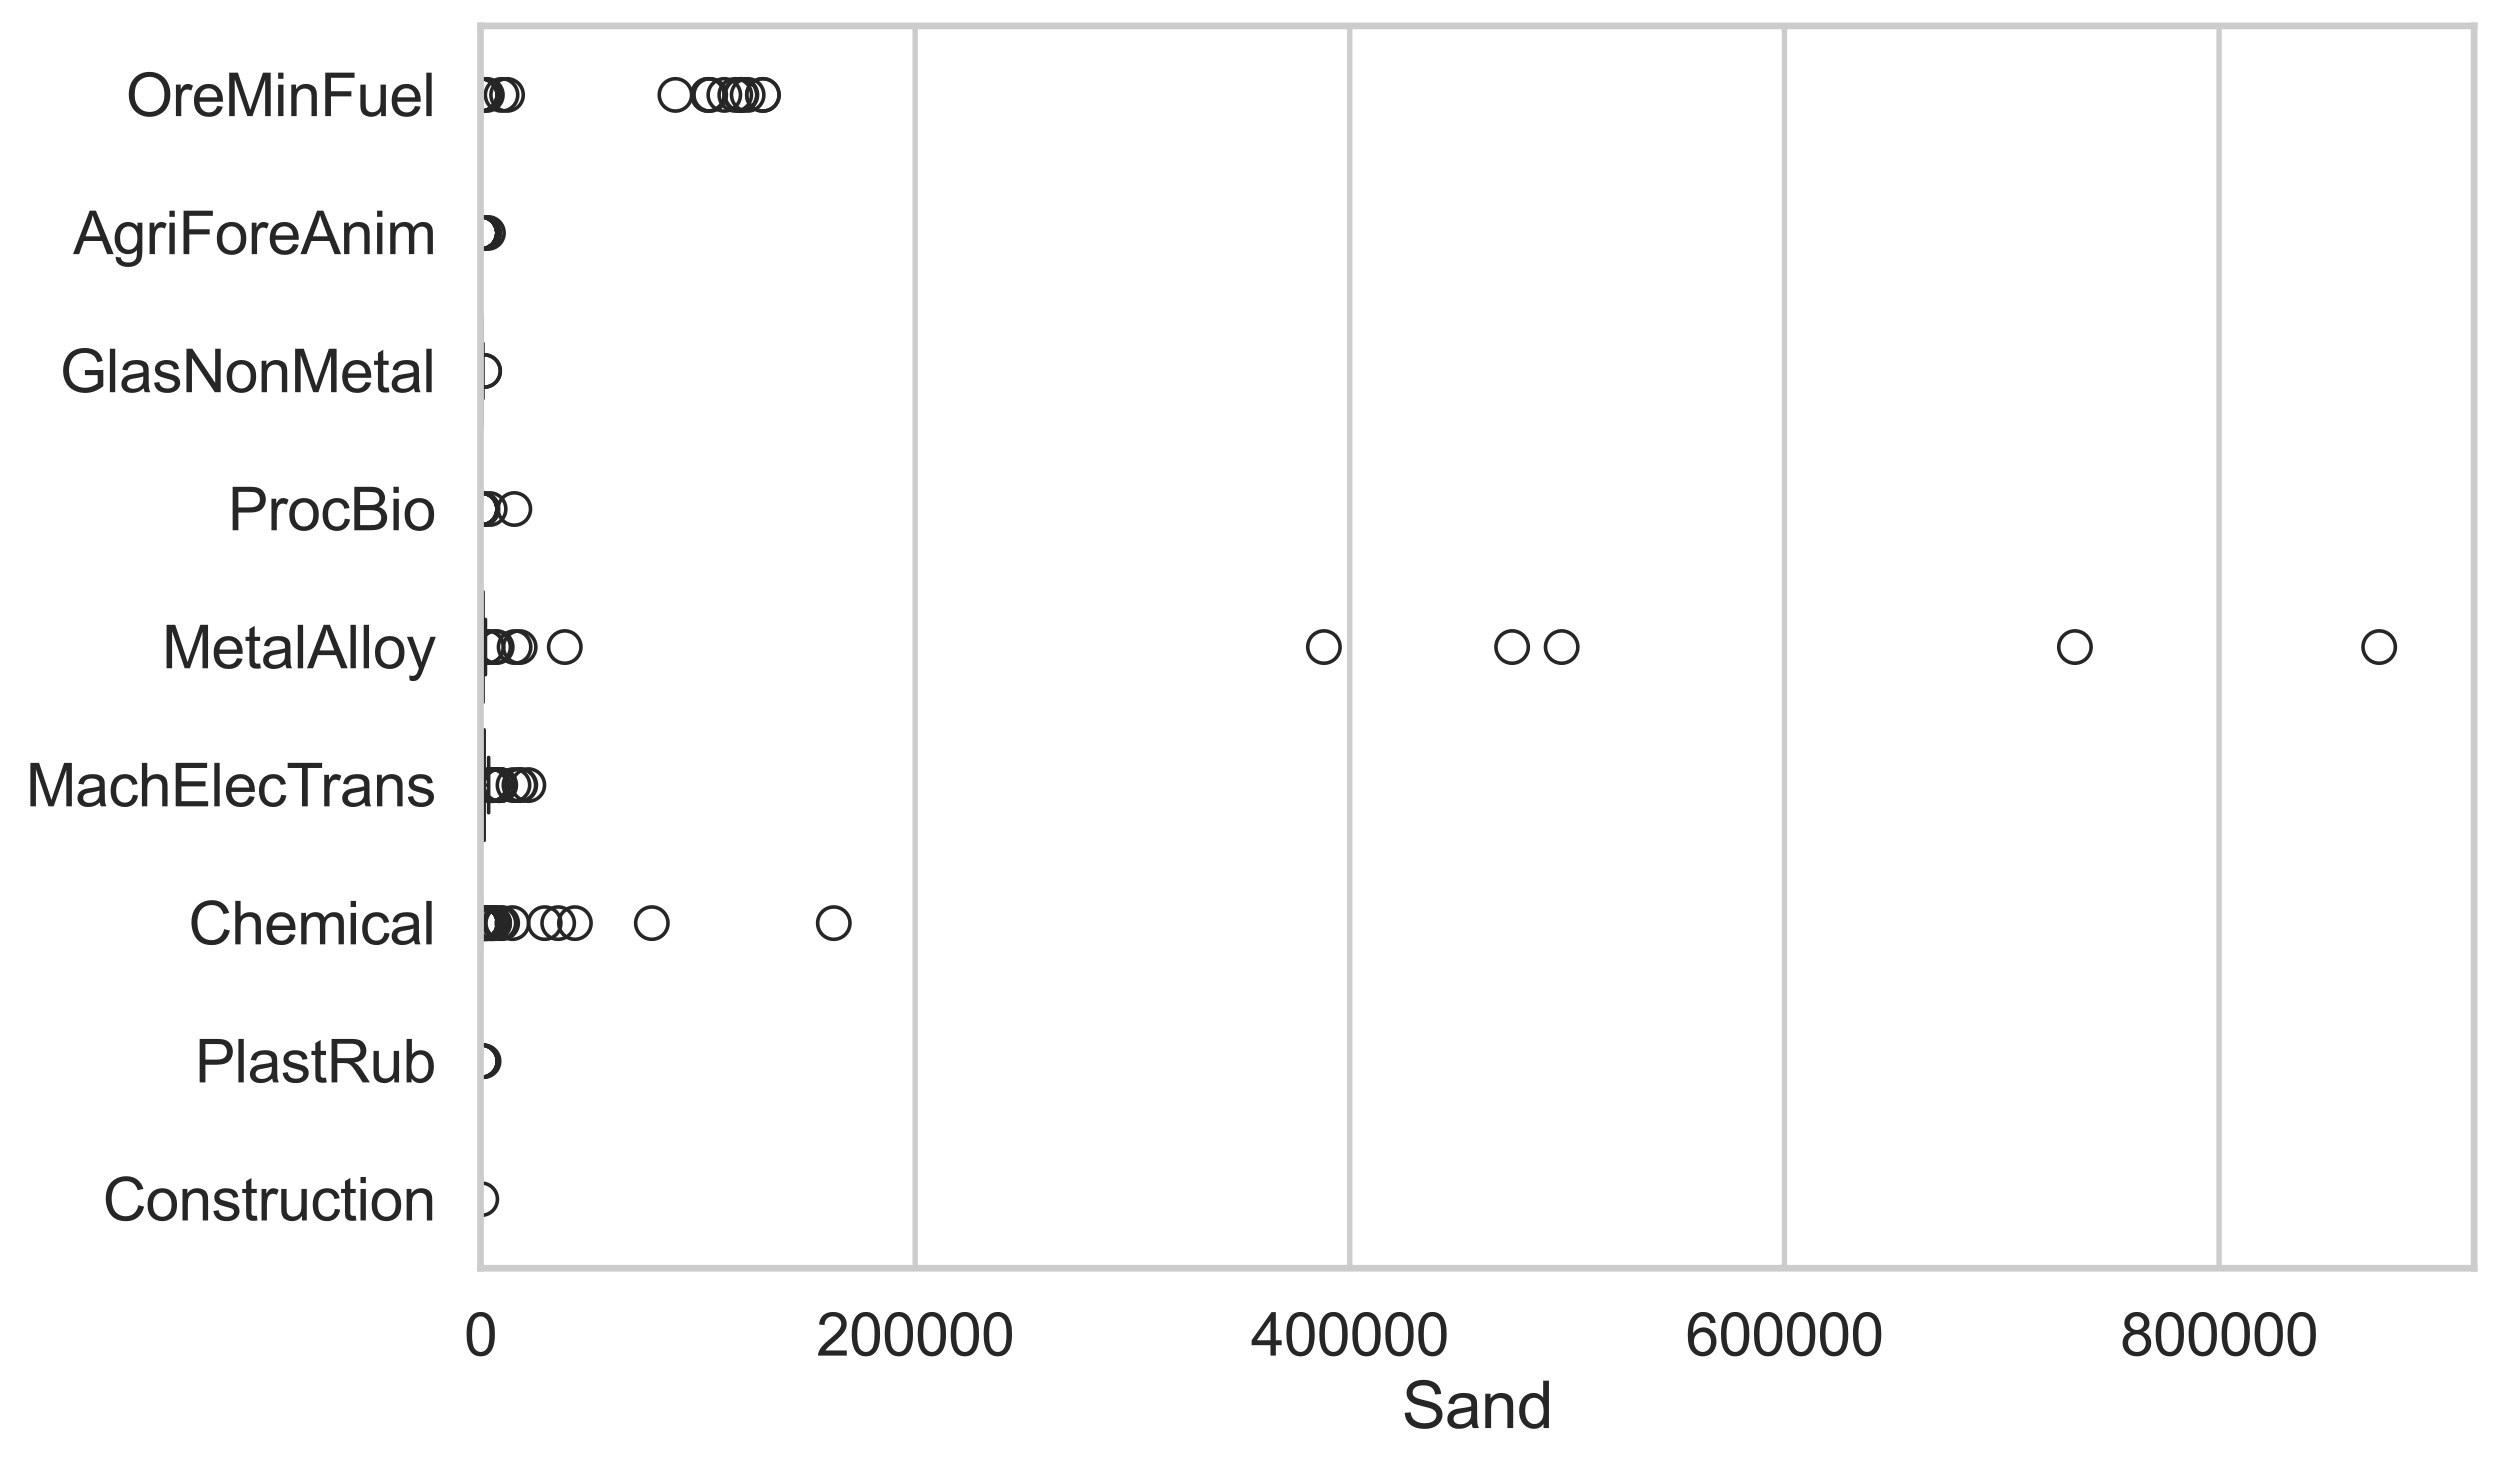 <?xml version="1.0" encoding="utf-8" standalone="no"?>
<!DOCTYPE svg PUBLIC "-//W3C//DTD SVG 1.1//EN"
  "http://www.w3.org/Graphics/SVG/1.1/DTD/svg11.dtd">
<svg xmlns:xlink="http://www.w3.org/1999/xlink" width="695.577pt" height="408.111pt" viewBox="0 0 695.577 408.111" xmlns="http://www.w3.org/2000/svg" version="1.1">
 <defs>
  <style type="text/css">*{stroke-linejoin: round; stroke-linecap: butt}</style>
 </defs>
 <g id="figure_1">
  <g id="patch_1">
   <path d="M 0 408.111 
L 695.577 408.111 
L 695.577 0 
L 0 0 
z
" style="fill: #ffffff"/>
  </g>
  <g id="axes_1">
   <g id="patch_2">
    <path d="M 133.697 352.86 
L 688.377 352.86 
L 688.377 7.2 
L 133.697 7.2 
z
" style="fill: #ffffff"/>
   </g>
   <g id="matplotlib.axis_1">
    <g id="xtick_1">
     <g id="line2d_1">
      <path d="M 133.697 352.86 
L 133.697 7.2 
" clip-path="url(#p3f56de1a72)" style="fill: none; stroke: #cccccc; stroke-width: 1.5; stroke-linecap: round"/>
     </g>
     <g id="text_1">
      <!-- 0 -->
      <g style="fill: #262626" transform="translate(129.109 377.17) scale(0.165 -0.165)">
       <defs>
        <path id="ArialMT-30" d="M 266 2259 
Q 266 3072 433 3567 
Q 600 4063 929 4331 
Q 1259 4600 1759 4600 
Q 2128 4600 2406 4451 
Q 2684 4303 2865 4023 
Q 3047 3744 3150 3342 
Q 3253 2941 3253 2259 
Q 3253 1453 3087 958 
Q 2922 463 2592 192 
Q 2263 -78 1759 -78 
Q 1097 -78 719 397 
Q 266 969 266 2259 
z
M 844 2259 
Q 844 1131 1108 757 
Q 1372 384 1759 384 
Q 2147 384 2411 759 
Q 2675 1134 2675 2259 
Q 2675 3391 2411 3762 
Q 2147 4134 1753 4134 
Q 1366 4134 1134 3806 
Q 844 3388 844 2259 
z
" transform="scale(0.016)"/>
       </defs>
       <use xlink:href="#ArialMT-30"/>
      </g>
     </g>
    </g>
    <g id="xtick_2">
     <g id="line2d_2">
      <path d="M 254.625 352.86 
L 254.625 7.2 
" clip-path="url(#p3f56de1a72)" style="fill: none; stroke: #cccccc; stroke-width: 1.5; stroke-linecap: round"/>
     </g>
     <g id="text_2">
      <!-- 200000 -->
      <g style="fill: #262626" transform="translate(227.099 377.17) scale(0.165 -0.165)">
       <defs>
        <path id="ArialMT-32" d="M 3222 541 
L 3222 0 
L 194 0 
Q 188 203 259 391 
Q 375 700 629 1000 
Q 884 1300 1366 1694 
Q 2113 2306 2375 2664 
Q 2638 3022 2638 3341 
Q 2638 3675 2398 3904 
Q 2159 4134 1775 4134 
Q 1369 4134 1125 3890 
Q 881 3647 878 3216 
L 300 3275 
Q 359 3922 746 4261 
Q 1134 4600 1788 4600 
Q 2447 4600 2831 4234 
Q 3216 3869 3216 3328 
Q 3216 3053 3103 2787 
Q 2991 2522 2730 2228 
Q 2469 1934 1863 1422 
Q 1356 997 1212 845 
Q 1069 694 975 541 
L 3222 541 
z
" transform="scale(0.016)"/>
       </defs>
       <use xlink:href="#ArialMT-32"/>
       <use xlink:href="#ArialMT-30" transform="translate(55.615 0)"/>
       <use xlink:href="#ArialMT-30" transform="translate(111.23 0)"/>
       <use xlink:href="#ArialMT-30" transform="translate(166.846 0)"/>
       <use xlink:href="#ArialMT-30" transform="translate(222.461 0)"/>
       <use xlink:href="#ArialMT-30" transform="translate(278.076 0)"/>
      </g>
     </g>
    </g>
    <g id="xtick_3">
     <g id="line2d_3">
      <path d="M 375.554 352.86 
L 375.554 7.2 
" clip-path="url(#p3f56de1a72)" style="fill: none; stroke: #cccccc; stroke-width: 1.5; stroke-linecap: round"/>
     </g>
     <g id="text_3">
      <!-- 400000 -->
      <g style="fill: #262626" transform="translate(348.027 377.17) scale(0.165 -0.165)">
       <defs>
        <path id="ArialMT-34" d="M 2069 0 
L 2069 1097 
L 81 1097 
L 81 1613 
L 2172 4581 
L 2631 4581 
L 2631 1613 
L 3250 1613 
L 3250 1097 
L 2631 1097 
L 2631 0 
L 2069 0 
z
M 2069 1613 
L 2069 3678 
L 634 1613 
L 2069 1613 
z
" transform="scale(0.016)"/>
       </defs>
       <use xlink:href="#ArialMT-34"/>
       <use xlink:href="#ArialMT-30" transform="translate(55.615 0)"/>
       <use xlink:href="#ArialMT-30" transform="translate(111.23 0)"/>
       <use xlink:href="#ArialMT-30" transform="translate(166.846 0)"/>
       <use xlink:href="#ArialMT-30" transform="translate(222.461 0)"/>
       <use xlink:href="#ArialMT-30" transform="translate(278.076 0)"/>
      </g>
     </g>
    </g>
    <g id="xtick_4">
     <g id="line2d_4">
      <path d="M 496.483 352.86 
L 496.483 7.2 
" clip-path="url(#p3f56de1a72)" style="fill: none; stroke: #cccccc; stroke-width: 1.5; stroke-linecap: round"/>
     </g>
     <g id="text_4">
      <!-- 600000 -->
      <g style="fill: #262626" transform="translate(468.956 377.17) scale(0.165 -0.165)">
       <defs>
        <path id="ArialMT-36" d="M 3184 3459 
L 2625 3416 
Q 2550 3747 2413 3897 
Q 2184 4138 1850 4138 
Q 1581 4138 1378 3988 
Q 1113 3794 959 3422 
Q 806 3050 800 2363 
Q 1003 2672 1297 2822 
Q 1591 2972 1913 2972 
Q 2475 2972 2870 2558 
Q 3266 2144 3266 1488 
Q 3266 1056 3080 686 
Q 2894 316 2569 119 
Q 2244 -78 1831 -78 
Q 1128 -78 684 439 
Q 241 956 241 2144 
Q 241 3472 731 4075 
Q 1159 4600 1884 4600 
Q 2425 4600 2770 4297 
Q 3116 3994 3184 3459 
z
M 888 1484 
Q 888 1194 1011 928 
Q 1134 663 1356 523 
Q 1578 384 1822 384 
Q 2178 384 2434 671 
Q 2691 959 2691 1453 
Q 2691 1928 2437 2201 
Q 2184 2475 1800 2475 
Q 1419 2475 1153 2201 
Q 888 1928 888 1484 
z
" transform="scale(0.016)"/>
       </defs>
       <use xlink:href="#ArialMT-36"/>
       <use xlink:href="#ArialMT-30" transform="translate(55.615 0)"/>
       <use xlink:href="#ArialMT-30" transform="translate(111.23 0)"/>
       <use xlink:href="#ArialMT-30" transform="translate(166.846 0)"/>
       <use xlink:href="#ArialMT-30" transform="translate(222.461 0)"/>
       <use xlink:href="#ArialMT-30" transform="translate(278.076 0)"/>
      </g>
     </g>
    </g>
    <g id="xtick_5">
     <g id="line2d_5">
      <path d="M 617.411 352.86 
L 617.411 7.2 
" clip-path="url(#p3f56de1a72)" style="fill: none; stroke: #cccccc; stroke-width: 1.5; stroke-linecap: round"/>
     </g>
     <g id="text_5">
      <!-- 800000 -->
      <g style="fill: #262626" transform="translate(589.884 377.17) scale(0.165 -0.165)">
       <defs>
        <path id="ArialMT-38" d="M 1131 2484 
Q 781 2613 612 2850 
Q 444 3088 444 3419 
Q 444 3919 803 4259 
Q 1163 4600 1759 4600 
Q 2359 4600 2725 4251 
Q 3091 3903 3091 3403 
Q 3091 3084 2923 2848 
Q 2756 2613 2416 2484 
Q 2838 2347 3058 2040 
Q 3278 1734 3278 1309 
Q 3278 722 2862 322 
Q 2447 -78 1769 -78 
Q 1091 -78 675 323 
Q 259 725 259 1325 
Q 259 1772 486 2073 
Q 713 2375 1131 2484 
z
M 1019 3438 
Q 1019 3113 1228 2906 
Q 1438 2700 1772 2700 
Q 2097 2700 2305 2904 
Q 2513 3109 2513 3406 
Q 2513 3716 2298 3927 
Q 2084 4138 1766 4138 
Q 1444 4138 1231 3931 
Q 1019 3725 1019 3438 
z
M 838 1322 
Q 838 1081 952 856 
Q 1066 631 1291 507 
Q 1516 384 1775 384 
Q 2178 384 2440 643 
Q 2703 903 2703 1303 
Q 2703 1709 2433 1975 
Q 2163 2241 1756 2241 
Q 1359 2241 1098 1978 
Q 838 1716 838 1322 
z
" transform="scale(0.016)"/>
       </defs>
       <use xlink:href="#ArialMT-38"/>
       <use xlink:href="#ArialMT-30" transform="translate(55.615 0)"/>
       <use xlink:href="#ArialMT-30" transform="translate(111.23 0)"/>
       <use xlink:href="#ArialMT-30" transform="translate(166.846 0)"/>
       <use xlink:href="#ArialMT-30" transform="translate(222.461 0)"/>
       <use xlink:href="#ArialMT-30" transform="translate(278.076 0)"/>
      </g>
     </g>
    </g>
    <g id="text_6">
     <!-- Sand -->
     <g style="fill: #262626" transform="translate(390.019 397.334) scale(0.18 -0.18)">
      <defs>
       <path id="ArialMT-53" d="M 288 1472 
L 859 1522 
Q 900 1178 1048 958 
Q 1197 738 1509 602 
Q 1822 466 2213 466 
Q 2559 466 2825 569 
Q 3091 672 3220 851 
Q 3350 1031 3350 1244 
Q 3350 1459 3225 1620 
Q 3100 1781 2813 1891 
Q 2628 1963 1997 2114 
Q 1366 2266 1113 2400 
Q 784 2572 623 2826 
Q 463 3081 463 3397 
Q 463 3744 659 4045 
Q 856 4347 1234 4503 
Q 1613 4659 2075 4659 
Q 2584 4659 2973 4495 
Q 3363 4331 3572 4012 
Q 3781 3694 3797 3291 
L 3216 3247 
Q 3169 3681 2898 3903 
Q 2628 4125 2100 4125 
Q 1550 4125 1298 3923 
Q 1047 3722 1047 3438 
Q 1047 3191 1225 3031 
Q 1400 2872 2139 2705 
Q 2878 2538 3153 2413 
Q 3553 2228 3743 1945 
Q 3934 1663 3934 1294 
Q 3934 928 3725 604 
Q 3516 281 3123 101 
Q 2731 -78 2241 -78 
Q 1619 -78 1198 103 
Q 778 284 539 648 
Q 300 1013 288 1472 
z
" transform="scale(0.016)"/>
       <path id="ArialMT-61" d="M 2588 409 
Q 2275 144 1986 34 
Q 1697 -75 1366 -75 
Q 819 -75 525 192 
Q 231 459 231 875 
Q 231 1119 342 1320 
Q 453 1522 633 1644 
Q 813 1766 1038 1828 
Q 1203 1872 1538 1913 
Q 2219 1994 2541 2106 
Q 2544 2222 2544 2253 
Q 2544 2597 2384 2738 
Q 2169 2928 1744 2928 
Q 1347 2928 1158 2789 
Q 969 2650 878 2297 
L 328 2372 
Q 403 2725 575 2942 
Q 747 3159 1072 3276 
Q 1397 3394 1825 3394 
Q 2250 3394 2515 3294 
Q 2781 3194 2906 3042 
Q 3031 2891 3081 2659 
Q 3109 2516 3109 2141 
L 3109 1391 
Q 3109 606 3145 398 
Q 3181 191 3288 0 
L 2700 0 
Q 2613 175 2588 409 
z
M 2541 1666 
Q 2234 1541 1622 1453 
Q 1275 1403 1131 1340 
Q 988 1278 909 1158 
Q 831 1038 831 891 
Q 831 666 1001 516 
Q 1172 366 1500 366 
Q 1825 366 2078 508 
Q 2331 650 2450 897 
Q 2541 1088 2541 1459 
L 2541 1666 
z
" transform="scale(0.016)"/>
       <path id="ArialMT-6e" d="M 422 0 
L 422 3319 
L 928 3319 
L 928 2847 
Q 1294 3394 1984 3394 
Q 2284 3394 2536 3286 
Q 2788 3178 2913 3003 
Q 3038 2828 3088 2588 
Q 3119 2431 3119 2041 
L 3119 0 
L 2556 0 
L 2556 2019 
Q 2556 2363 2490 2533 
Q 2425 2703 2258 2804 
Q 2091 2906 1866 2906 
Q 1506 2906 1245 2678 
Q 984 2450 984 1813 
L 984 0 
L 422 0 
z
" transform="scale(0.016)"/>
       <path id="ArialMT-64" d="M 2575 0 
L 2575 419 
Q 2259 -75 1647 -75 
Q 1250 -75 917 144 
Q 584 363 401 755 
Q 219 1147 219 1656 
Q 219 2153 384 2558 
Q 550 2963 881 3178 
Q 1213 3394 1622 3394 
Q 1922 3394 2156 3267 
Q 2391 3141 2538 2938 
L 2538 4581 
L 3097 4581 
L 3097 0 
L 2575 0 
z
M 797 1656 
Q 797 1019 1065 703 
Q 1334 388 1700 388 
Q 2069 388 2326 689 
Q 2584 991 2584 1609 
Q 2584 2291 2321 2609 
Q 2059 2928 1675 2928 
Q 1300 2928 1048 2622 
Q 797 2316 797 1656 
z
" transform="scale(0.016)"/>
      </defs>
      <use xlink:href="#ArialMT-53"/>
      <use xlink:href="#ArialMT-61" transform="translate(66.699 0)"/>
      <use xlink:href="#ArialMT-6e" transform="translate(122.314 0)"/>
      <use xlink:href="#ArialMT-64" transform="translate(177.93 0)"/>
     </g>
    </g>
   </g>
   <g id="matplotlib.axis_2">
    <g id="ytick_1">
     <g id="text_7">
      <!-- OreMinFuel -->
      <g style="fill: #262626" transform="translate(35.013 32.309) scale(0.165 -0.165)">
       <defs>
        <path id="ArialMT-4f" d="M 309 2231 
Q 309 3372 921 4017 
Q 1534 4663 2503 4663 
Q 3138 4663 3647 4359 
Q 4156 4056 4423 3514 
Q 4691 2972 4691 2284 
Q 4691 1588 4409 1038 
Q 4128 488 3612 205 
Q 3097 -78 2500 -78 
Q 1853 -78 1343 234 
Q 834 547 571 1087 
Q 309 1628 309 2231 
z
M 934 2222 
Q 934 1394 1379 917 
Q 1825 441 2497 441 
Q 3181 441 3623 922 
Q 4066 1403 4066 2288 
Q 4066 2847 3877 3264 
Q 3688 3681 3323 3911 
Q 2959 4141 2506 4141 
Q 1863 4141 1398 3698 
Q 934 3256 934 2222 
z
" transform="scale(0.016)"/>
        <path id="ArialMT-72" d="M 416 0 
L 416 3319 
L 922 3319 
L 922 2816 
Q 1116 3169 1280 3281 
Q 1444 3394 1641 3394 
Q 1925 3394 2219 3213 
L 2025 2691 
Q 1819 2813 1613 2813 
Q 1428 2813 1281 2702 
Q 1134 2591 1072 2394 
Q 978 2094 978 1738 
L 978 0 
L 416 0 
z
" transform="scale(0.016)"/>
        <path id="ArialMT-65" d="M 2694 1069 
L 3275 997 
Q 3138 488 2766 206 
Q 2394 -75 1816 -75 
Q 1088 -75 661 373 
Q 234 822 234 1631 
Q 234 2469 665 2931 
Q 1097 3394 1784 3394 
Q 2450 3394 2872 2941 
Q 3294 2488 3294 1666 
Q 3294 1616 3291 1516 
L 816 1516 
Q 847 969 1125 678 
Q 1403 388 1819 388 
Q 2128 388 2347 550 
Q 2566 713 2694 1069 
z
M 847 1978 
L 2700 1978 
Q 2663 2397 2488 2606 
Q 2219 2931 1791 2931 
Q 1403 2931 1139 2672 
Q 875 2413 847 1978 
z
" transform="scale(0.016)"/>
        <path id="ArialMT-4d" d="M 475 0 
L 475 4581 
L 1388 4581 
L 2472 1338 
Q 2622 884 2691 659 
Q 2769 909 2934 1394 
L 4031 4581 
L 4847 4581 
L 4847 0 
L 4263 0 
L 4263 3834 
L 2931 0 
L 2384 0 
L 1059 3900 
L 1059 0 
L 475 0 
z
" transform="scale(0.016)"/>
        <path id="ArialMT-69" d="M 425 3934 
L 425 4581 
L 988 4581 
L 988 3934 
L 425 3934 
z
M 425 0 
L 425 3319 
L 988 3319 
L 988 0 
L 425 0 
z
" transform="scale(0.016)"/>
        <path id="ArialMT-46" d="M 525 0 
L 525 4581 
L 3616 4581 
L 3616 4041 
L 1131 4041 
L 1131 2622 
L 3281 2622 
L 3281 2081 
L 1131 2081 
L 1131 0 
L 525 0 
z
" transform="scale(0.016)"/>
        <path id="ArialMT-75" d="M 2597 0 
L 2597 488 
Q 2209 -75 1544 -75 
Q 1250 -75 995 37 
Q 741 150 617 320 
Q 494 491 444 738 
Q 409 903 409 1263 
L 409 3319 
L 972 3319 
L 972 1478 
Q 972 1038 1006 884 
Q 1059 663 1231 536 
Q 1403 409 1656 409 
Q 1909 409 2131 539 
Q 2353 669 2445 892 
Q 2538 1116 2538 1541 
L 2538 3319 
L 3100 3319 
L 3100 0 
L 2597 0 
z
" transform="scale(0.016)"/>
        <path id="ArialMT-6c" d="M 409 0 
L 409 4581 
L 972 4581 
L 972 0 
L 409 0 
z
" transform="scale(0.016)"/>
       </defs>
       <use xlink:href="#ArialMT-4f"/>
       <use xlink:href="#ArialMT-72" transform="translate(77.783 0)"/>
       <use xlink:href="#ArialMT-65" transform="translate(111.084 0)"/>
       <use xlink:href="#ArialMT-4d" transform="translate(166.699 0)"/>
       <use xlink:href="#ArialMT-69" transform="translate(250 0)"/>
       <use xlink:href="#ArialMT-6e" transform="translate(272.217 0)"/>
       <use xlink:href="#ArialMT-46" transform="translate(327.832 0)"/>
       <use xlink:href="#ArialMT-75" transform="translate(388.916 0)"/>
       <use xlink:href="#ArialMT-65" transform="translate(444.531 0)"/>
       <use xlink:href="#ArialMT-6c" transform="translate(500.146 0)"/>
      </g>
     </g>
    </g>
    <g id="ytick_2">
     <g id="text_8">
      <!-- AgriForeAnim -->
      <g style="fill: #262626" transform="translate(20.341 70.715) scale(0.165 -0.165)">
       <defs>
        <path id="ArialMT-41" d="M -9 0 
L 1750 4581 
L 2403 4581 
L 4278 0 
L 3588 0 
L 3053 1388 
L 1138 1388 
L 634 0 
L -9 0 
z
M 1313 1881 
L 2866 1881 
L 2388 3150 
Q 2169 3728 2063 4100 
Q 1975 3659 1816 3225 
L 1313 1881 
z
" transform="scale(0.016)"/>
        <path id="ArialMT-67" d="M 319 -275 
L 866 -356 
Q 900 -609 1056 -725 
Q 1266 -881 1628 -881 
Q 2019 -881 2231 -725 
Q 2444 -569 2519 -288 
Q 2563 -116 2559 434 
Q 2191 0 1641 0 
Q 956 0 581 494 
Q 206 988 206 1678 
Q 206 2153 378 2554 
Q 550 2956 876 3175 
Q 1203 3394 1644 3394 
Q 2231 3394 2613 2919 
L 2613 3319 
L 3131 3319 
L 3131 450 
Q 3131 -325 2973 -648 
Q 2816 -972 2473 -1159 
Q 2131 -1347 1631 -1347 
Q 1038 -1347 672 -1080 
Q 306 -813 319 -275 
z
M 784 1719 
Q 784 1066 1043 766 
Q 1303 466 1694 466 
Q 2081 466 2343 764 
Q 2606 1063 2606 1700 
Q 2606 2309 2336 2618 
Q 2066 2928 1684 2928 
Q 1309 2928 1046 2623 
Q 784 2319 784 1719 
z
" transform="scale(0.016)"/>
        <path id="ArialMT-6f" d="M 213 1659 
Q 213 2581 725 3025 
Q 1153 3394 1769 3394 
Q 2453 3394 2887 2945 
Q 3322 2497 3322 1706 
Q 3322 1066 3130 698 
Q 2938 331 2570 128 
Q 2203 -75 1769 -75 
Q 1072 -75 642 372 
Q 213 819 213 1659 
z
M 791 1659 
Q 791 1022 1069 705 
Q 1347 388 1769 388 
Q 2188 388 2466 706 
Q 2744 1025 2744 1678 
Q 2744 2294 2464 2611 
Q 2184 2928 1769 2928 
Q 1347 2928 1069 2612 
Q 791 2297 791 1659 
z
" transform="scale(0.016)"/>
        <path id="ArialMT-6d" d="M 422 0 
L 422 3319 
L 925 3319 
L 925 2853 
Q 1081 3097 1340 3245 
Q 1600 3394 1931 3394 
Q 2300 3394 2536 3241 
Q 2772 3088 2869 2813 
Q 3263 3394 3894 3394 
Q 4388 3394 4653 3120 
Q 4919 2847 4919 2278 
L 4919 0 
L 4359 0 
L 4359 2091 
Q 4359 2428 4304 2576 
Q 4250 2725 4106 2815 
Q 3963 2906 3769 2906 
Q 3419 2906 3187 2673 
Q 2956 2441 2956 1928 
L 2956 0 
L 2394 0 
L 2394 2156 
Q 2394 2531 2256 2718 
Q 2119 2906 1806 2906 
Q 1569 2906 1367 2781 
Q 1166 2656 1075 2415 
Q 984 2175 984 1722 
L 984 0 
L 422 0 
z
" transform="scale(0.016)"/>
       </defs>
       <use xlink:href="#ArialMT-41"/>
       <use xlink:href="#ArialMT-67" transform="translate(66.699 0)"/>
       <use xlink:href="#ArialMT-72" transform="translate(122.314 0)"/>
       <use xlink:href="#ArialMT-69" transform="translate(155.615 0)"/>
       <use xlink:href="#ArialMT-46" transform="translate(177.832 0)"/>
       <use xlink:href="#ArialMT-6f" transform="translate(238.916 0)"/>
       <use xlink:href="#ArialMT-72" transform="translate(294.531 0)"/>
       <use xlink:href="#ArialMT-65" transform="translate(327.832 0)"/>
       <use xlink:href="#ArialMT-41" transform="translate(383.447 0)"/>
       <use xlink:href="#ArialMT-6e" transform="translate(450.146 0)"/>
       <use xlink:href="#ArialMT-69" transform="translate(505.762 0)"/>
       <use xlink:href="#ArialMT-6d" transform="translate(527.979 0)"/>
      </g>
     </g>
    </g>
    <g id="ytick_3">
     <g id="text_9">
      <!-- GlasNonMetal -->
      <g style="fill: #262626" transform="translate(16.659 109.122) scale(0.165 -0.165)">
       <defs>
        <path id="ArialMT-47" d="M 2638 1797 
L 2638 2334 
L 4578 2338 
L 4578 638 
Q 4131 281 3656 101 
Q 3181 -78 2681 -78 
Q 2006 -78 1454 211 
Q 903 500 622 1047 
Q 341 1594 341 2269 
Q 341 2938 620 3517 
Q 900 4097 1425 4378 
Q 1950 4659 2634 4659 
Q 3131 4659 3532 4498 
Q 3934 4338 4162 4050 
Q 4391 3763 4509 3300 
L 3963 3150 
Q 3859 3500 3706 3700 
Q 3553 3900 3268 4020 
Q 2984 4141 2638 4141 
Q 2222 4141 1919 4014 
Q 1616 3888 1430 3681 
Q 1244 3475 1141 3228 
Q 966 2803 966 2306 
Q 966 1694 1177 1281 
Q 1388 869 1791 669 
Q 2194 469 2647 469 
Q 3041 469 3416 620 
Q 3791 772 3984 944 
L 3984 1797 
L 2638 1797 
z
" transform="scale(0.016)"/>
        <path id="ArialMT-73" d="M 197 991 
L 753 1078 
Q 800 744 1014 566 
Q 1228 388 1613 388 
Q 2000 388 2187 545 
Q 2375 703 2375 916 
Q 2375 1106 2209 1216 
Q 2094 1291 1634 1406 
Q 1016 1563 777 1677 
Q 538 1791 414 1992 
Q 291 2194 291 2438 
Q 291 2659 392 2848 
Q 494 3038 669 3163 
Q 800 3259 1026 3326 
Q 1253 3394 1513 3394 
Q 1903 3394 2198 3281 
Q 2494 3169 2634 2976 
Q 2775 2784 2828 2463 
L 2278 2388 
Q 2241 2644 2061 2787 
Q 1881 2931 1553 2931 
Q 1166 2931 1000 2803 
Q 834 2675 834 2503 
Q 834 2394 903 2306 
Q 972 2216 1119 2156 
Q 1203 2125 1616 2013 
Q 2213 1853 2448 1751 
Q 2684 1650 2818 1456 
Q 2953 1263 2953 975 
Q 2953 694 2789 445 
Q 2625 197 2315 61 
Q 2006 -75 1616 -75 
Q 969 -75 630 194 
Q 291 463 197 991 
z
" transform="scale(0.016)"/>
        <path id="ArialMT-4e" d="M 488 0 
L 488 4581 
L 1109 4581 
L 3516 984 
L 3516 4581 
L 4097 4581 
L 4097 0 
L 3475 0 
L 1069 3600 
L 1069 0 
L 488 0 
z
" transform="scale(0.016)"/>
        <path id="ArialMT-74" d="M 1650 503 
L 1731 6 
Q 1494 -44 1306 -44 
Q 1000 -44 831 53 
Q 663 150 594 308 
Q 525 466 525 972 
L 525 2881 
L 113 2881 
L 113 3319 
L 525 3319 
L 525 4141 
L 1084 4478 
L 1084 3319 
L 1650 3319 
L 1650 2881 
L 1084 2881 
L 1084 941 
Q 1084 700 1114 631 
Q 1144 563 1211 522 
Q 1278 481 1403 481 
Q 1497 481 1650 503 
z
" transform="scale(0.016)"/>
       </defs>
       <use xlink:href="#ArialMT-47"/>
       <use xlink:href="#ArialMT-6c" transform="translate(77.783 0)"/>
       <use xlink:href="#ArialMT-61" transform="translate(100 0)"/>
       <use xlink:href="#ArialMT-73" transform="translate(155.615 0)"/>
       <use xlink:href="#ArialMT-4e" transform="translate(205.615 0)"/>
       <use xlink:href="#ArialMT-6f" transform="translate(277.832 0)"/>
       <use xlink:href="#ArialMT-6e" transform="translate(333.447 0)"/>
       <use xlink:href="#ArialMT-4d" transform="translate(389.062 0)"/>
       <use xlink:href="#ArialMT-65" transform="translate(472.363 0)"/>
       <use xlink:href="#ArialMT-74" transform="translate(527.979 0)"/>
       <use xlink:href="#ArialMT-61" transform="translate(555.762 0)"/>
       <use xlink:href="#ArialMT-6c" transform="translate(611.377 0)"/>
      </g>
     </g>
    </g>
    <g id="ytick_4">
     <g id="text_10">
      <!-- ProcBio -->
      <g style="fill: #262626" transform="translate(63.424 147.529) scale(0.165 -0.165)">
       <defs>
        <path id="ArialMT-50" d="M 494 0 
L 494 4581 
L 2222 4581 
Q 2678 4581 2919 4538 
Q 3256 4481 3484 4323 
Q 3713 4166 3852 3881 
Q 3991 3597 3991 3256 
Q 3991 2672 3619 2267 
Q 3247 1863 2275 1863 
L 1100 1863 
L 1100 0 
L 494 0 
z
M 1100 2403 
L 2284 2403 
Q 2872 2403 3119 2622 
Q 3366 2841 3366 3238 
Q 3366 3525 3220 3729 
Q 3075 3934 2838 4000 
Q 2684 4041 2272 4041 
L 1100 4041 
L 1100 2403 
z
" transform="scale(0.016)"/>
        <path id="ArialMT-63" d="M 2588 1216 
L 3141 1144 
Q 3050 572 2676 248 
Q 2303 -75 1759 -75 
Q 1078 -75 664 370 
Q 250 816 250 1647 
Q 250 2184 428 2587 
Q 606 2991 970 3192 
Q 1334 3394 1763 3394 
Q 2303 3394 2647 3120 
Q 2991 2847 3088 2344 
L 2541 2259 
Q 2463 2594 2264 2762 
Q 2066 2931 1784 2931 
Q 1359 2931 1093 2626 
Q 828 2322 828 1663 
Q 828 994 1084 691 
Q 1341 388 1753 388 
Q 2084 388 2306 591 
Q 2528 794 2588 1216 
z
" transform="scale(0.016)"/>
        <path id="ArialMT-42" d="M 469 0 
L 469 4581 
L 2188 4581 
Q 2713 4581 3030 4442 
Q 3347 4303 3526 4014 
Q 3706 3725 3706 3409 
Q 3706 3116 3547 2856 
Q 3388 2597 3066 2438 
Q 3481 2316 3704 2022 
Q 3928 1728 3928 1328 
Q 3928 1006 3792 729 
Q 3656 453 3456 303 
Q 3256 153 2954 76 
Q 2653 0 2216 0 
L 469 0 
z
M 1075 2656 
L 2066 2656 
Q 2469 2656 2644 2709 
Q 2875 2778 2992 2937 
Q 3109 3097 3109 3338 
Q 3109 3566 3000 3739 
Q 2891 3913 2687 3977 
Q 2484 4041 1991 4041 
L 1075 4041 
L 1075 2656 
z
M 1075 541 
L 2216 541 
Q 2509 541 2628 563 
Q 2838 600 2978 687 
Q 3119 775 3209 942 
Q 3300 1109 3300 1328 
Q 3300 1584 3169 1773 
Q 3038 1963 2805 2039 
Q 2572 2116 2134 2116 
L 1075 2116 
L 1075 541 
z
" transform="scale(0.016)"/>
       </defs>
       <use xlink:href="#ArialMT-50"/>
       <use xlink:href="#ArialMT-72" transform="translate(66.699 0)"/>
       <use xlink:href="#ArialMT-6f" transform="translate(100 0)"/>
       <use xlink:href="#ArialMT-63" transform="translate(155.615 0)"/>
       <use xlink:href="#ArialMT-42" transform="translate(205.615 0)"/>
       <use xlink:href="#ArialMT-69" transform="translate(272.314 0)"/>
       <use xlink:href="#ArialMT-6f" transform="translate(294.531 0)"/>
      </g>
     </g>
    </g>
    <g id="ytick_5">
     <g id="text_11">
      <!-- MetalAlloy -->
      <g style="fill: #262626" transform="translate(45.088 185.935) scale(0.165 -0.165)">
       <defs>
        <path id="ArialMT-79" d="M 397 -1278 
L 334 -750 
Q 519 -800 656 -800 
Q 844 -800 956 -737 
Q 1069 -675 1141 -563 
Q 1194 -478 1313 -144 
Q 1328 -97 1363 -6 
L 103 3319 
L 709 3319 
L 1400 1397 
Q 1534 1031 1641 628 
Q 1738 1016 1872 1384 
L 2581 3319 
L 3144 3319 
L 1881 -56 
Q 1678 -603 1566 -809 
Q 1416 -1088 1222 -1217 
Q 1028 -1347 759 -1347 
Q 597 -1347 397 -1278 
z
" transform="scale(0.016)"/>
       </defs>
       <use xlink:href="#ArialMT-4d"/>
       <use xlink:href="#ArialMT-65" transform="translate(83.301 0)"/>
       <use xlink:href="#ArialMT-74" transform="translate(138.916 0)"/>
       <use xlink:href="#ArialMT-61" transform="translate(166.699 0)"/>
       <use xlink:href="#ArialMT-6c" transform="translate(222.314 0)"/>
       <use xlink:href="#ArialMT-41" transform="translate(244.531 0)"/>
       <use xlink:href="#ArialMT-6c" transform="translate(311.23 0)"/>
       <use xlink:href="#ArialMT-6c" transform="translate(333.447 0)"/>
       <use xlink:href="#ArialMT-6f" transform="translate(355.664 0)"/>
       <use xlink:href="#ArialMT-79" transform="translate(411.279 0)"/>
      </g>
     </g>
    </g>
    <g id="ytick_6">
     <g id="text_12">
      <!-- MachElecTrans -->
      <g style="fill: #262626" transform="translate(7.2 224.342) scale(0.165 -0.165)">
       <defs>
        <path id="ArialMT-68" d="M 422 0 
L 422 4581 
L 984 4581 
L 984 2938 
Q 1378 3394 1978 3394 
Q 2347 3394 2619 3248 
Q 2891 3103 3008 2847 
Q 3125 2591 3125 2103 
L 3125 0 
L 2563 0 
L 2563 2103 
Q 2563 2525 2380 2717 
Q 2197 2909 1863 2909 
Q 1613 2909 1392 2779 
Q 1172 2650 1078 2428 
Q 984 2206 984 1816 
L 984 0 
L 422 0 
z
" transform="scale(0.016)"/>
        <path id="ArialMT-45" d="M 506 0 
L 506 4581 
L 3819 4581 
L 3819 4041 
L 1113 4041 
L 1113 2638 
L 3647 2638 
L 3647 2100 
L 1113 2100 
L 1113 541 
L 3925 541 
L 3925 0 
L 506 0 
z
" transform="scale(0.016)"/>
        <path id="ArialMT-54" d="M 1659 0 
L 1659 4041 
L 150 4041 
L 150 4581 
L 3781 4581 
L 3781 4041 
L 2266 4041 
L 2266 0 
L 1659 0 
z
" transform="scale(0.016)"/>
       </defs>
       <use xlink:href="#ArialMT-4d"/>
       <use xlink:href="#ArialMT-61" transform="translate(83.301 0)"/>
       <use xlink:href="#ArialMT-63" transform="translate(138.916 0)"/>
       <use xlink:href="#ArialMT-68" transform="translate(188.916 0)"/>
       <use xlink:href="#ArialMT-45" transform="translate(244.531 0)"/>
       <use xlink:href="#ArialMT-6c" transform="translate(311.23 0)"/>
       <use xlink:href="#ArialMT-65" transform="translate(333.447 0)"/>
       <use xlink:href="#ArialMT-63" transform="translate(389.062 0)"/>
       <use xlink:href="#ArialMT-54" transform="translate(439.062 0)"/>
       <use xlink:href="#ArialMT-72" transform="translate(496.396 0)"/>
       <use xlink:href="#ArialMT-61" transform="translate(529.697 0)"/>
       <use xlink:href="#ArialMT-6e" transform="translate(585.312 0)"/>
       <use xlink:href="#ArialMT-73" transform="translate(640.928 0)"/>
      </g>
     </g>
    </g>
    <g id="ytick_7">
     <g id="text_13">
      <!-- Chemical -->
      <g style="fill: #262626" transform="translate(52.428 262.749) scale(0.165 -0.165)">
       <defs>
        <path id="ArialMT-43" d="M 3763 1606 
L 4369 1453 
Q 4178 706 3683 314 
Q 3188 -78 2472 -78 
Q 1731 -78 1267 223 
Q 803 525 561 1097 
Q 319 1669 319 2325 
Q 319 3041 592 3573 
Q 866 4106 1370 4382 
Q 1875 4659 2481 4659 
Q 3169 4659 3637 4309 
Q 4106 3959 4291 3325 
L 3694 3184 
Q 3534 3684 3231 3912 
Q 2928 4141 2469 4141 
Q 1941 4141 1586 3887 
Q 1231 3634 1087 3207 
Q 944 2781 944 2328 
Q 944 1744 1114 1308 
Q 1284 872 1643 656 
Q 2003 441 2422 441 
Q 2931 441 3284 734 
Q 3638 1028 3763 1606 
z
" transform="scale(0.016)"/>
       </defs>
       <use xlink:href="#ArialMT-43"/>
       <use xlink:href="#ArialMT-68" transform="translate(72.217 0)"/>
       <use xlink:href="#ArialMT-65" transform="translate(127.832 0)"/>
       <use xlink:href="#ArialMT-6d" transform="translate(183.447 0)"/>
       <use xlink:href="#ArialMT-69" transform="translate(266.748 0)"/>
       <use xlink:href="#ArialMT-63" transform="translate(288.965 0)"/>
       <use xlink:href="#ArialMT-61" transform="translate(338.965 0)"/>
       <use xlink:href="#ArialMT-6c" transform="translate(394.58 0)"/>
      </g>
     </g>
    </g>
    <g id="ytick_8">
     <g id="text_14">
      <!-- PlastRub -->
      <g style="fill: #262626" transform="translate(54.248 301.155) scale(0.165 -0.165)">
       <defs>
        <path id="ArialMT-52" d="M 503 0 
L 503 4581 
L 2534 4581 
Q 3147 4581 3465 4457 
Q 3784 4334 3975 4021 
Q 4166 3709 4166 3331 
Q 4166 2844 3850 2509 
Q 3534 2175 2875 2084 
Q 3116 1969 3241 1856 
Q 3506 1613 3744 1247 
L 4541 0 
L 3778 0 
L 3172 953 
Q 2906 1366 2734 1584 
Q 2563 1803 2427 1890 
Q 2291 1978 2150 2013 
Q 2047 2034 1813 2034 
L 1109 2034 
L 1109 0 
L 503 0 
z
M 1109 2559 
L 2413 2559 
Q 2828 2559 3062 2645 
Q 3297 2731 3419 2920 
Q 3541 3109 3541 3331 
Q 3541 3656 3305 3865 
Q 3069 4075 2559 4075 
L 1109 4075 
L 1109 2559 
z
" transform="scale(0.016)"/>
        <path id="ArialMT-62" d="M 941 0 
L 419 0 
L 419 4581 
L 981 4581 
L 981 2947 
Q 1338 3394 1891 3394 
Q 2197 3394 2470 3270 
Q 2744 3147 2920 2923 
Q 3097 2700 3197 2384 
Q 3297 2069 3297 1709 
Q 3297 856 2875 390 
Q 2453 -75 1863 -75 
Q 1275 -75 941 416 
L 941 0 
z
M 934 1684 
Q 934 1088 1097 822 
Q 1363 388 1816 388 
Q 2184 388 2453 708 
Q 2722 1028 2722 1663 
Q 2722 2313 2464 2622 
Q 2206 2931 1841 2931 
Q 1472 2931 1203 2611 
Q 934 2291 934 1684 
z
" transform="scale(0.016)"/>
       </defs>
       <use xlink:href="#ArialMT-50"/>
       <use xlink:href="#ArialMT-6c" transform="translate(66.699 0)"/>
       <use xlink:href="#ArialMT-61" transform="translate(88.916 0)"/>
       <use xlink:href="#ArialMT-73" transform="translate(144.531 0)"/>
       <use xlink:href="#ArialMT-74" transform="translate(194.531 0)"/>
       <use xlink:href="#ArialMT-52" transform="translate(222.314 0)"/>
       <use xlink:href="#ArialMT-75" transform="translate(294.531 0)"/>
       <use xlink:href="#ArialMT-62" transform="translate(350.146 0)"/>
      </g>
     </g>
    </g>
    <g id="ytick_9">
     <g id="text_15">
      <!-- Construction -->
      <g style="fill: #262626" transform="translate(28.575 339.562) scale(0.165 -0.165)">
       <use xlink:href="#ArialMT-43"/>
       <use xlink:href="#ArialMT-6f" transform="translate(72.217 0)"/>
       <use xlink:href="#ArialMT-6e" transform="translate(127.832 0)"/>
       <use xlink:href="#ArialMT-73" transform="translate(183.447 0)"/>
       <use xlink:href="#ArialMT-74" transform="translate(233.447 0)"/>
       <use xlink:href="#ArialMT-72" transform="translate(261.23 0)"/>
       <use xlink:href="#ArialMT-75" transform="translate(294.531 0)"/>
       <use xlink:href="#ArialMT-63" transform="translate(350.146 0)"/>
       <use xlink:href="#ArialMT-74" transform="translate(400.146 0)"/>
       <use xlink:href="#ArialMT-69" transform="translate(427.93 0)"/>
       <use xlink:href="#ArialMT-6f" transform="translate(450.146 0)"/>
       <use xlink:href="#ArialMT-6e" transform="translate(505.762 0)"/>
      </g>
     </g>
    </g>
   </g>
   <g id="patch_3">
    <path d="M 133.697 11.041 
L 133.697 41.766 
L 133.726 41.766 
L 133.726 11.041 
L 133.697 11.041 
z
" clip-path="url(#p3f56de1a72)" style="fill: #ca74db; stroke: #262626; stroke-linejoin: miter"/>
   </g>
   <g id="line2d_6">
    <path d="M 133.697 26.403 
L 133.697 26.403 
" clip-path="url(#p3f56de1a72)" style="fill: none; stroke: #262626"/>
   </g>
   <g id="line2d_7">
    <path d="M 133.726 26.403 
L 133.763 26.403 
" clip-path="url(#p3f56de1a72)" style="fill: none; stroke: #262626"/>
   </g>
   <g id="line2d_8">
    <path d="M 133.697 18.722 
L 133.697 34.085 
" clip-path="url(#p3f56de1a72)" style="fill: none; stroke: #262626; stroke-linecap: round"/>
   </g>
   <g id="line2d_9">
    <path d="M 133.763 18.722 
L 133.763 34.085 
" clip-path="url(#p3f56de1a72)" style="fill: none; stroke: #262626; stroke-linecap: round"/>
   </g>
   <g id="line2d_10">
    <defs>
     <path id="mc426ee314b" d="M 0 4.5 
C 1.193 4.5 2.338 4.026 3.182 3.182 
C 4.026 2.338 4.5 1.193 4.5 0 
C 4.5 -1.193 4.026 -2.338 3.182 -3.182 
C 2.338 -4.026 1.193 -4.5 0 -4.5 
C -1.193 -4.5 -2.338 -4.026 -3.182 -3.182 
C -4.026 -2.338 -4.5 -1.193 -4.5 0 
C -4.5 1.193 -4.026 2.338 -3.182 3.182 
C -2.338 4.026 -1.193 4.5 0 4.5 
z
" style="stroke: #262626"/>
    </defs>
    <g clip-path="url(#p3f56de1a72)">
     <use xlink:href="#mc426ee314b" x="206.273" y="26.403" style="fill-opacity: 0; stroke: #262626"/>
     <use xlink:href="#mc426ee314b" x="197.036" y="26.403" style="fill-opacity: 0; stroke: #262626"/>
     <use xlink:href="#mc426ee314b" x="134.739" y="26.403" style="fill-opacity: 0; stroke: #262626"/>
     <use xlink:href="#mc426ee314b" x="133.794" y="26.403" style="fill-opacity: 0; stroke: #262626"/>
     <use xlink:href="#mc426ee314b" x="134.326" y="26.403" style="fill-opacity: 0; stroke: #262626"/>
     <use xlink:href="#mc426ee314b" x="133.983" y="26.403" style="fill-opacity: 0; stroke: #262626"/>
     <use xlink:href="#mc426ee314b" x="133.785" y="26.403" style="fill-opacity: 0; stroke: #262626"/>
     <use xlink:href="#mc426ee314b" x="212.257" y="26.403" style="fill-opacity: 0; stroke: #262626"/>
     <use xlink:href="#mc426ee314b" x="134.124" y="26.403" style="fill-opacity: 0; stroke: #262626"/>
     <use xlink:href="#mc426ee314b" x="208.028" y="26.403" style="fill-opacity: 0; stroke: #262626"/>
     <use xlink:href="#mc426ee314b" x="204.581" y="26.403" style="fill-opacity: 0; stroke: #262626"/>
     <use xlink:href="#mc426ee314b" x="141.088" y="26.403" style="fill-opacity: 0; stroke: #262626"/>
     <use xlink:href="#mc426ee314b" x="196.975" y="26.403" style="fill-opacity: 0; stroke: #262626"/>
     <use xlink:href="#mc426ee314b" x="135.462" y="26.403" style="fill-opacity: 0; stroke: #262626"/>
     <use xlink:href="#mc426ee314b" x="133.789" y="26.403" style="fill-opacity: 0; stroke: #262626"/>
     <use xlink:href="#mc426ee314b" x="206.058" y="26.403" style="fill-opacity: 0; stroke: #262626"/>
     <use xlink:href="#mc426ee314b" x="212.257" y="26.403" style="fill-opacity: 0; stroke: #262626"/>
     <use xlink:href="#mc426ee314b" x="139.547" y="26.403" style="fill-opacity: 0; stroke: #262626"/>
     <use xlink:href="#mc426ee314b" x="133.809" y="26.403" style="fill-opacity: 0; stroke: #262626"/>
     <use xlink:href="#mc426ee314b" x="197.599" y="26.403" style="fill-opacity: 0; stroke: #262626"/>
     <use xlink:href="#mc426ee314b" x="206.057" y="26.403" style="fill-opacity: 0; stroke: #262626"/>
     <use xlink:href="#mc426ee314b" x="201.529" y="26.403" style="fill-opacity: 0; stroke: #262626"/>
     <use xlink:href="#mc426ee314b" x="187.927" y="26.403" style="fill-opacity: 0; stroke: #262626"/>
    </g>
   </g>
   <g id="patch_4">
    <path d="M 133.7 49.447 
L 133.7 80.173 
L 133.71 80.173 
L 133.71 49.447 
L 133.7 49.447 
z
" clip-path="url(#p3f56de1a72)" style="fill: #5ca236; stroke: #262626; stroke-linejoin: miter"/>
   </g>
   <g id="line2d_11">
    <path d="M 133.7 64.81 
L 133.697 64.81 
" clip-path="url(#p3f56de1a72)" style="fill: none; stroke: #262626"/>
   </g>
   <g id="line2d_12">
    <path d="M 133.71 64.81 
L 133.725 64.81 
" clip-path="url(#p3f56de1a72)" style="fill: none; stroke: #262626"/>
   </g>
   <g id="line2d_13">
    <path d="M 133.697 57.129 
L 133.697 72.491 
" clip-path="url(#p3f56de1a72)" style="fill: none; stroke: #262626; stroke-linecap: round"/>
   </g>
   <g id="line2d_14">
    <path d="M 133.725 57.129 
L 133.725 72.491 
" clip-path="url(#p3f56de1a72)" style="fill: none; stroke: #262626; stroke-linecap: round"/>
   </g>
   <g id="line2d_15">
    <g clip-path="url(#p3f56de1a72)">
     <use xlink:href="#mc426ee314b" x="133.749" y="64.81" style="fill-opacity: 0; stroke: #262626"/>
     <use xlink:href="#mc426ee314b" x="133.741" y="64.81" style="fill-opacity: 0; stroke: #262626"/>
     <use xlink:href="#mc426ee314b" x="133.729" y="64.81" style="fill-opacity: 0; stroke: #262626"/>
     <use xlink:href="#mc426ee314b" x="133.732" y="64.81" style="fill-opacity: 0; stroke: #262626"/>
     <use xlink:href="#mc426ee314b" x="133.733" y="64.81" style="fill-opacity: 0; stroke: #262626"/>
     <use xlink:href="#mc426ee314b" x="133.844" y="64.81" style="fill-opacity: 0; stroke: #262626"/>
     <use xlink:href="#mc426ee314b" x="134.775" y="64.81" style="fill-opacity: 0; stroke: #262626"/>
     <use xlink:href="#mc426ee314b" x="135.763" y="64.81" style="fill-opacity: 0; stroke: #262626"/>
     <use xlink:href="#mc426ee314b" x="134.327" y="64.81" style="fill-opacity: 0; stroke: #262626"/>
     <use xlink:href="#mc426ee314b" x="133.73" y="64.81" style="fill-opacity: 0; stroke: #262626"/>
     <use xlink:href="#mc426ee314b" x="133.744" y="64.81" style="fill-opacity: 0; stroke: #262626"/>
     <use xlink:href="#mc426ee314b" x="133.773" y="64.81" style="fill-opacity: 0; stroke: #262626"/>
     <use xlink:href="#mc426ee314b" x="133.815" y="64.81" style="fill-opacity: 0; stroke: #262626"/>
     <use xlink:href="#mc426ee314b" x="133.731" y="64.81" style="fill-opacity: 0; stroke: #262626"/>
     <use xlink:href="#mc426ee314b" x="133.733" y="64.81" style="fill-opacity: 0; stroke: #262626"/>
     <use xlink:href="#mc426ee314b" x="133.73" y="64.81" style="fill-opacity: 0; stroke: #262626"/>
     <use xlink:href="#mc426ee314b" x="133.738" y="64.81" style="fill-opacity: 0; stroke: #262626"/>
     <use xlink:href="#mc426ee314b" x="133.727" y="64.81" style="fill-opacity: 0; stroke: #262626"/>
     <use xlink:href="#mc426ee314b" x="133.736" y="64.81" style="fill-opacity: 0; stroke: #262626"/>
     <use xlink:href="#mc426ee314b" x="133.727" y="64.81" style="fill-opacity: 0; stroke: #262626"/>
    </g>
   </g>
   <g id="patch_5">
    <path d="M 133.704 87.854 
L 133.704 118.579 
L 134.029 118.579 
L 134.029 87.854 
L 133.704 87.854 
z
" clip-path="url(#p3f56de1a72)" style="fill: #68afd7; stroke: #262626; stroke-linejoin: miter"/>
   </g>
   <g id="line2d_16">
    <path d="M 133.704 103.217 
L 133.696 103.217 
" clip-path="url(#p3f56de1a72)" style="fill: none; stroke: #262626"/>
   </g>
   <g id="line2d_17">
    <path d="M 134.029 103.217 
L 134.377 103.217 
" clip-path="url(#p3f56de1a72)" style="fill: none; stroke: #262626"/>
   </g>
   <g id="line2d_18">
    <path d="M 133.696 95.535 
L 133.696 110.898 
" clip-path="url(#p3f56de1a72)" style="fill: none; stroke: #262626; stroke-linecap: round"/>
   </g>
   <g id="line2d_19">
    <path d="M 134.377 95.535 
L 134.377 110.898 
" clip-path="url(#p3f56de1a72)" style="fill: none; stroke: #262626; stroke-linecap: round"/>
   </g>
   <g id="line2d_20">
    <g clip-path="url(#p3f56de1a72)">
     <use xlink:href="#mc426ee314b" x="134.707" y="103.217" style="fill-opacity: 0; stroke: #262626"/>
     <use xlink:href="#mc426ee314b" x="134.683" y="103.217" style="fill-opacity: 0; stroke: #262626"/>
    </g>
   </g>
   <g id="patch_6">
    <path d="M 133.7 126.261 
L 133.7 156.986 
L 133.721 156.986 
L 133.721 126.261 
L 133.7 126.261 
z
" clip-path="url(#p3f56de1a72)" style="fill: #daac58; stroke: #262626; stroke-linejoin: miter"/>
   </g>
   <g id="line2d_21">
    <path d="M 133.7 141.623 
L 133.697 141.623 
" clip-path="url(#p3f56de1a72)" style="fill: none; stroke: #262626"/>
   </g>
   <g id="line2d_22">
    <path d="M 133.721 141.623 
L 133.748 141.623 
" clip-path="url(#p3f56de1a72)" style="fill: none; stroke: #262626"/>
   </g>
   <g id="line2d_23">
    <path d="M 133.697 133.942 
L 133.697 149.305 
" clip-path="url(#p3f56de1a72)" style="fill: none; stroke: #262626; stroke-linecap: round"/>
   </g>
   <g id="line2d_24">
    <path d="M 133.748 133.942 
L 133.748 149.305 
" clip-path="url(#p3f56de1a72)" style="fill: none; stroke: #262626; stroke-linecap: round"/>
   </g>
   <g id="line2d_25">
    <g clip-path="url(#p3f56de1a72)">
     <use xlink:href="#mc426ee314b" x="134.222" y="141.623" style="fill-opacity: 0; stroke: #262626"/>
     <use xlink:href="#mc426ee314b" x="133.858" y="141.623" style="fill-opacity: 0; stroke: #262626"/>
     <use xlink:href="#mc426ee314b" x="134.108" y="141.623" style="fill-opacity: 0; stroke: #262626"/>
     <use xlink:href="#mc426ee314b" x="133.762" y="141.623" style="fill-opacity: 0; stroke: #262626"/>
     <use xlink:href="#mc426ee314b" x="133.762" y="141.623" style="fill-opacity: 0; stroke: #262626"/>
     <use xlink:href="#mc426ee314b" x="133.767" y="141.623" style="fill-opacity: 0; stroke: #262626"/>
     <use xlink:href="#mc426ee314b" x="133.943" y="141.623" style="fill-opacity: 0; stroke: #262626"/>
     <use xlink:href="#mc426ee314b" x="134.158" y="141.623" style="fill-opacity: 0; stroke: #262626"/>
     <use xlink:href="#mc426ee314b" x="134.019" y="141.623" style="fill-opacity: 0; stroke: #262626"/>
     <use xlink:href="#mc426ee314b" x="143.104" y="141.623" style="fill-opacity: 0; stroke: #262626"/>
     <use xlink:href="#mc426ee314b" x="133.967" y="141.623" style="fill-opacity: 0; stroke: #262626"/>
     <use xlink:href="#mc426ee314b" x="133.78" y="141.623" style="fill-opacity: 0; stroke: #262626"/>
     <use xlink:href="#mc426ee314b" x="133.756" y="141.623" style="fill-opacity: 0; stroke: #262626"/>
     <use xlink:href="#mc426ee314b" x="133.776" y="141.623" style="fill-opacity: 0; stroke: #262626"/>
     <use xlink:href="#mc426ee314b" x="136.244" y="141.623" style="fill-opacity: 0; stroke: #262626"/>
     <use xlink:href="#mc426ee314b" x="133.754" y="141.623" style="fill-opacity: 0; stroke: #262626"/>
     <use xlink:href="#mc426ee314b" x="133.756" y="141.623" style="fill-opacity: 0; stroke: #262626"/>
     <use xlink:href="#mc426ee314b" x="134.011" y="141.623" style="fill-opacity: 0; stroke: #262626"/>
     <use xlink:href="#mc426ee314b" x="133.803" y="141.623" style="fill-opacity: 0; stroke: #262626"/>
     <use xlink:href="#mc426ee314b" x="133.818" y="141.623" style="fill-opacity: 0; stroke: #262626"/>
    </g>
   </g>
   <g id="patch_7">
    <path d="M 133.719 164.667 
L 133.719 195.393 
L 134.403 195.393 
L 134.403 164.667 
L 133.719 164.667 
z
" clip-path="url(#p3f56de1a72)" style="fill: #166c9c; stroke: #262626; stroke-linejoin: miter"/>
   </g>
   <g id="line2d_26">
    <path d="M 133.719 180.03 
L 133.697 180.03 
" clip-path="url(#p3f56de1a72)" style="fill: none; stroke: #262626"/>
   </g>
   <g id="line2d_27">
    <path d="M 134.403 180.03 
L 135.065 180.03 
" clip-path="url(#p3f56de1a72)" style="fill: none; stroke: #262626"/>
   </g>
   <g id="line2d_28">
    <path d="M 133.697 172.349 
L 133.697 187.711 
" clip-path="url(#p3f56de1a72)" style="fill: none; stroke: #262626; stroke-linecap: round"/>
   </g>
   <g id="line2d_29">
    <path d="M 135.065 172.349 
L 135.065 187.711 
" clip-path="url(#p3f56de1a72)" style="fill: none; stroke: #262626; stroke-linecap: round"/>
   </g>
   <g id="line2d_30">
    <g clip-path="url(#p3f56de1a72)">
     <use xlink:href="#mc426ee314b" x="577.31" y="180.03" style="fill-opacity: 0; stroke: #262626"/>
     <use xlink:href="#mc426ee314b" x="137.504" y="180.03" style="fill-opacity: 0; stroke: #262626"/>
     <use xlink:href="#mc426ee314b" x="420.725" y="180.03" style="fill-opacity: 0; stroke: #262626"/>
     <use xlink:href="#mc426ee314b" x="157.142" y="180.03" style="fill-opacity: 0; stroke: #262626"/>
     <use xlink:href="#mc426ee314b" x="661.964" y="180.03" style="fill-opacity: 0; stroke: #262626"/>
     <use xlink:href="#mc426ee314b" x="434.503" y="180.03" style="fill-opacity: 0; stroke: #262626"/>
     <use xlink:href="#mc426ee314b" x="143.178" y="180.03" style="fill-opacity: 0; stroke: #262626"/>
     <use xlink:href="#mc426ee314b" x="135.567" y="180.03" style="fill-opacity: 0; stroke: #262626"/>
     <use xlink:href="#mc426ee314b" x="144.591" y="180.03" style="fill-opacity: 0; stroke: #262626"/>
     <use xlink:href="#mc426ee314b" x="368.353" y="180.03" style="fill-opacity: 0; stroke: #262626"/>
     <use xlink:href="#mc426ee314b" x="135.603" y="180.03" style="fill-opacity: 0; stroke: #262626"/>
     <use xlink:href="#mc426ee314b" x="138.194" y="180.03" style="fill-opacity: 0; stroke: #262626"/>
    </g>
   </g>
   <g id="patch_8">
    <path d="M 133.812 203.074 
L 133.812 233.799 
L 134.705 233.799 
L 134.705 203.074 
L 133.812 203.074 
z
" clip-path="url(#p3f56de1a72)" style="fill: #ba611b; stroke: #262626; stroke-linejoin: miter"/>
   </g>
   <g id="line2d_31">
    <path d="M 133.812 218.437 
L 133.706 218.437 
" clip-path="url(#p3f56de1a72)" style="fill: none; stroke: #262626"/>
   </g>
   <g id="line2d_32">
    <path d="M 134.705 218.437 
L 135.956 218.437 
" clip-path="url(#p3f56de1a72)" style="fill: none; stroke: #262626"/>
   </g>
   <g id="line2d_33">
    <path d="M 133.706 210.755 
L 133.706 226.118 
" clip-path="url(#p3f56de1a72)" style="fill: none; stroke: #262626; stroke-linecap: round"/>
   </g>
   <g id="line2d_34">
    <path d="M 135.956 210.755 
L 135.956 226.118 
" clip-path="url(#p3f56de1a72)" style="fill: none; stroke: #262626; stroke-linecap: round"/>
   </g>
   <g id="line2d_35">
    <g clip-path="url(#p3f56de1a72)">
     <use xlink:href="#mc426ee314b" x="138.605" y="218.437" style="fill-opacity: 0; stroke: #262626"/>
     <use xlink:href="#mc426ee314b" x="136.512" y="218.437" style="fill-opacity: 0; stroke: #262626"/>
     <use xlink:href="#mc426ee314b" x="136.954" y="218.437" style="fill-opacity: 0; stroke: #262626"/>
     <use xlink:href="#mc426ee314b" x="136.878" y="218.437" style="fill-opacity: 0; stroke: #262626"/>
     <use xlink:href="#mc426ee314b" x="144.758" y="218.437" style="fill-opacity: 0; stroke: #262626"/>
     <use xlink:href="#mc426ee314b" x="137.264" y="218.437" style="fill-opacity: 0; stroke: #262626"/>
     <use xlink:href="#mc426ee314b" x="136.543" y="218.437" style="fill-opacity: 0; stroke: #262626"/>
     <use xlink:href="#mc426ee314b" x="138.74" y="218.437" style="fill-opacity: 0; stroke: #262626"/>
     <use xlink:href="#mc426ee314b" x="138.964" y="218.437" style="fill-opacity: 0; stroke: #262626"/>
     <use xlink:href="#mc426ee314b" x="144.522" y="218.437" style="fill-opacity: 0; stroke: #262626"/>
     <use xlink:href="#mc426ee314b" x="137.323" y="218.437" style="fill-opacity: 0; stroke: #262626"/>
     <use xlink:href="#mc426ee314b" x="139.181" y="218.437" style="fill-opacity: 0; stroke: #262626"/>
     <use xlink:href="#mc426ee314b" x="137.275" y="218.437" style="fill-opacity: 0; stroke: #262626"/>
     <use xlink:href="#mc426ee314b" x="136.496" y="218.437" style="fill-opacity: 0; stroke: #262626"/>
     <use xlink:href="#mc426ee314b" x="142.873" y="218.437" style="fill-opacity: 0; stroke: #262626"/>
     <use xlink:href="#mc426ee314b" x="139.002" y="218.437" style="fill-opacity: 0; stroke: #262626"/>
     <use xlink:href="#mc426ee314b" x="147.003" y="218.437" style="fill-opacity: 0; stroke: #262626"/>
     <use xlink:href="#mc426ee314b" x="138.946" y="218.437" style="fill-opacity: 0; stroke: #262626"/>
     <use xlink:href="#mc426ee314b" x="138.389" y="218.437" style="fill-opacity: 0; stroke: #262626"/>
    </g>
   </g>
   <g id="patch_9">
    <path d="M 133.721 241.481 
L 133.721 272.206 
L 133.793 272.206 
L 133.793 241.481 
L 133.721 241.481 
z
" clip-path="url(#p3f56de1a72)" style="fill: #e33eb2; stroke: #262626; stroke-linejoin: miter"/>
   </g>
   <g id="line2d_36">
    <path d="M 133.721 256.843 
L 133.697 256.843 
" clip-path="url(#p3f56de1a72)" style="fill: none; stroke: #262626"/>
   </g>
   <g id="line2d_37">
    <path d="M 133.793 256.843 
L 133.9 256.843 
" clip-path="url(#p3f56de1a72)" style="fill: none; stroke: #262626"/>
   </g>
   <g id="line2d_38">
    <path d="M 133.697 249.162 
L 133.697 264.525 
" clip-path="url(#p3f56de1a72)" style="fill: none; stroke: #262626; stroke-linecap: round"/>
   </g>
   <g id="line2d_39">
    <path d="M 133.9 249.162 
L 133.9 264.525 
" clip-path="url(#p3f56de1a72)" style="fill: none; stroke: #262626; stroke-linecap: round"/>
   </g>
   <g id="line2d_40">
    <g clip-path="url(#p3f56de1a72)">
     <use xlink:href="#mc426ee314b" x="136.762" y="256.843" style="fill-opacity: 0; stroke: #262626"/>
     <use xlink:href="#mc426ee314b" x="134.11" y="256.843" style="fill-opacity: 0; stroke: #262626"/>
     <use xlink:href="#mc426ee314b" x="181.356" y="256.843" style="fill-opacity: 0; stroke: #262626"/>
     <use xlink:href="#mc426ee314b" x="133.931" y="256.843" style="fill-opacity: 0; stroke: #262626"/>
     <use xlink:href="#mc426ee314b" x="133.91" y="256.843" style="fill-opacity: 0; stroke: #262626"/>
     <use xlink:href="#mc426ee314b" x="135.61" y="256.843" style="fill-opacity: 0; stroke: #262626"/>
     <use xlink:href="#mc426ee314b" x="133.997" y="256.843" style="fill-opacity: 0; stroke: #262626"/>
     <use xlink:href="#mc426ee314b" x="134.282" y="256.843" style="fill-opacity: 0; stroke: #262626"/>
     <use xlink:href="#mc426ee314b" x="134.178" y="256.843" style="fill-opacity: 0; stroke: #262626"/>
     <use xlink:href="#mc426ee314b" x="134.145" y="256.843" style="fill-opacity: 0; stroke: #262626"/>
     <use xlink:href="#mc426ee314b" x="133.973" y="256.843" style="fill-opacity: 0; stroke: #262626"/>
     <use xlink:href="#mc426ee314b" x="155.301" y="256.843" style="fill-opacity: 0; stroke: #262626"/>
     <use xlink:href="#mc426ee314b" x="133.92" y="256.843" style="fill-opacity: 0; stroke: #262626"/>
     <use xlink:href="#mc426ee314b" x="134.131" y="256.843" style="fill-opacity: 0; stroke: #262626"/>
     <use xlink:href="#mc426ee314b" x="136.369" y="256.843" style="fill-opacity: 0; stroke: #262626"/>
     <use xlink:href="#mc426ee314b" x="137.475" y="256.843" style="fill-opacity: 0; stroke: #262626"/>
     <use xlink:href="#mc426ee314b" x="135.041" y="256.843" style="fill-opacity: 0; stroke: #262626"/>
     <use xlink:href="#mc426ee314b" x="134.37" y="256.843" style="fill-opacity: 0; stroke: #262626"/>
     <use xlink:href="#mc426ee314b" x="134.141" y="256.843" style="fill-opacity: 0; stroke: #262626"/>
     <use xlink:href="#mc426ee314b" x="133.984" y="256.843" style="fill-opacity: 0; stroke: #262626"/>
     <use xlink:href="#mc426ee314b" x="135.06" y="256.843" style="fill-opacity: 0; stroke: #262626"/>
     <use xlink:href="#mc426ee314b" x="134.147" y="256.843" style="fill-opacity: 0; stroke: #262626"/>
     <use xlink:href="#mc426ee314b" x="134.244" y="256.843" style="fill-opacity: 0; stroke: #262626"/>
     <use xlink:href="#mc426ee314b" x="135.628" y="256.843" style="fill-opacity: 0; stroke: #262626"/>
     <use xlink:href="#mc426ee314b" x="138.956" y="256.843" style="fill-opacity: 0; stroke: #262626"/>
     <use xlink:href="#mc426ee314b" x="136.993" y="256.843" style="fill-opacity: 0; stroke: #262626"/>
     <use xlink:href="#mc426ee314b" x="134.199" y="256.843" style="fill-opacity: 0; stroke: #262626"/>
     <use xlink:href="#mc426ee314b" x="133.922" y="256.843" style="fill-opacity: 0; stroke: #262626"/>
     <use xlink:href="#mc426ee314b" x="134.449" y="256.843" style="fill-opacity: 0; stroke: #262626"/>
     <use xlink:href="#mc426ee314b" x="134.048" y="256.843" style="fill-opacity: 0; stroke: #262626"/>
     <use xlink:href="#mc426ee314b" x="134.2" y="256.843" style="fill-opacity: 0; stroke: #262626"/>
     <use xlink:href="#mc426ee314b" x="134.011" y="256.843" style="fill-opacity: 0; stroke: #262626"/>
     <use xlink:href="#mc426ee314b" x="134.061" y="256.843" style="fill-opacity: 0; stroke: #262626"/>
     <use xlink:href="#mc426ee314b" x="134.738" y="256.843" style="fill-opacity: 0; stroke: #262626"/>
     <use xlink:href="#mc426ee314b" x="134.215" y="256.843" style="fill-opacity: 0; stroke: #262626"/>
     <use xlink:href="#mc426ee314b" x="133.933" y="256.843" style="fill-opacity: 0; stroke: #262626"/>
     <use xlink:href="#mc426ee314b" x="133.937" y="256.843" style="fill-opacity: 0; stroke: #262626"/>
     <use xlink:href="#mc426ee314b" x="134.624" y="256.843" style="fill-opacity: 0; stroke: #262626"/>
     <use xlink:href="#mc426ee314b" x="134.317" y="256.843" style="fill-opacity: 0; stroke: #262626"/>
     <use xlink:href="#mc426ee314b" x="133.958" y="256.843" style="fill-opacity: 0; stroke: #262626"/>
     <use xlink:href="#mc426ee314b" x="231.991" y="256.843" style="fill-opacity: 0; stroke: #262626"/>
     <use xlink:href="#mc426ee314b" x="133.905" y="256.843" style="fill-opacity: 0; stroke: #262626"/>
     <use xlink:href="#mc426ee314b" x="134.114" y="256.843" style="fill-opacity: 0; stroke: #262626"/>
     <use xlink:href="#mc426ee314b" x="134.065" y="256.843" style="fill-opacity: 0; stroke: #262626"/>
     <use xlink:href="#mc426ee314b" x="133.904" y="256.843" style="fill-opacity: 0; stroke: #262626"/>
     <use xlink:href="#mc426ee314b" x="134.386" y="256.843" style="fill-opacity: 0; stroke: #262626"/>
     <use xlink:href="#mc426ee314b" x="135.443" y="256.843" style="fill-opacity: 0; stroke: #262626"/>
     <use xlink:href="#mc426ee314b" x="133.903" y="256.843" style="fill-opacity: 0; stroke: #262626"/>
     <use xlink:href="#mc426ee314b" x="134.45" y="256.843" style="fill-opacity: 0; stroke: #262626"/>
     <use xlink:href="#mc426ee314b" x="133.923" y="256.843" style="fill-opacity: 0; stroke: #262626"/>
     <use xlink:href="#mc426ee314b" x="134.14" y="256.843" style="fill-opacity: 0; stroke: #262626"/>
     <use xlink:href="#mc426ee314b" x="133.95" y="256.843" style="fill-opacity: 0; stroke: #262626"/>
     <use xlink:href="#mc426ee314b" x="134.34" y="256.843" style="fill-opacity: 0; stroke: #262626"/>
     <use xlink:href="#mc426ee314b" x="133.901" y="256.843" style="fill-opacity: 0; stroke: #262626"/>
     <use xlink:href="#mc426ee314b" x="137.481" y="256.843" style="fill-opacity: 0; stroke: #262626"/>
     <use xlink:href="#mc426ee314b" x="133.904" y="256.843" style="fill-opacity: 0; stroke: #262626"/>
     <use xlink:href="#mc426ee314b" x="133.902" y="256.843" style="fill-opacity: 0; stroke: #262626"/>
     <use xlink:href="#mc426ee314b" x="134.299" y="256.843" style="fill-opacity: 0; stroke: #262626"/>
     <use xlink:href="#mc426ee314b" x="134.279" y="256.843" style="fill-opacity: 0; stroke: #262626"/>
     <use xlink:href="#mc426ee314b" x="135.478" y="256.843" style="fill-opacity: 0; stroke: #262626"/>
     <use xlink:href="#mc426ee314b" x="134.012" y="256.843" style="fill-opacity: 0; stroke: #262626"/>
     <use xlink:href="#mc426ee314b" x="151.558" y="256.843" style="fill-opacity: 0; stroke: #262626"/>
     <use xlink:href="#mc426ee314b" x="135.217" y="256.843" style="fill-opacity: 0; stroke: #262626"/>
     <use xlink:href="#mc426ee314b" x="133.971" y="256.843" style="fill-opacity: 0; stroke: #262626"/>
     <use xlink:href="#mc426ee314b" x="133.907" y="256.843" style="fill-opacity: 0; stroke: #262626"/>
     <use xlink:href="#mc426ee314b" x="133.92" y="256.843" style="fill-opacity: 0; stroke: #262626"/>
     <use xlink:href="#mc426ee314b" x="133.967" y="256.843" style="fill-opacity: 0; stroke: #262626"/>
     <use xlink:href="#mc426ee314b" x="133.918" y="256.843" style="fill-opacity: 0; stroke: #262626"/>
     <use xlink:href="#mc426ee314b" x="139.716" y="256.843" style="fill-opacity: 0; stroke: #262626"/>
     <use xlink:href="#mc426ee314b" x="136.703" y="256.843" style="fill-opacity: 0; stroke: #262626"/>
     <use xlink:href="#mc426ee314b" x="134.481" y="256.843" style="fill-opacity: 0; stroke: #262626"/>
     <use xlink:href="#mc426ee314b" x="136.542" y="256.843" style="fill-opacity: 0; stroke: #262626"/>
     <use xlink:href="#mc426ee314b" x="142.575" y="256.843" style="fill-opacity: 0; stroke: #262626"/>
     <use xlink:href="#mc426ee314b" x="133.914" y="256.843" style="fill-opacity: 0; stroke: #262626"/>
     <use xlink:href="#mc426ee314b" x="133.974" y="256.843" style="fill-opacity: 0; stroke: #262626"/>
     <use xlink:href="#mc426ee314b" x="133.922" y="256.843" style="fill-opacity: 0; stroke: #262626"/>
     <use xlink:href="#mc426ee314b" x="134.307" y="256.843" style="fill-opacity: 0; stroke: #262626"/>
     <use xlink:href="#mc426ee314b" x="134.381" y="256.843" style="fill-opacity: 0; stroke: #262626"/>
     <use xlink:href="#mc426ee314b" x="159.96" y="256.843" style="fill-opacity: 0; stroke: #262626"/>
     <use xlink:href="#mc426ee314b" x="135.814" y="256.843" style="fill-opacity: 0; stroke: #262626"/>
     <use xlink:href="#mc426ee314b" x="133.969" y="256.843" style="fill-opacity: 0; stroke: #262626"/>
    </g>
   </g>
   <g id="patch_10">
    <path d="M 133.703 279.887 
L 133.703 310.613 
L 133.752 310.613 
L 133.752 279.887 
L 133.703 279.887 
z
" clip-path="url(#p3f56de1a72)" style="fill: #38be4e; stroke: #262626; stroke-linejoin: miter"/>
   </g>
   <g id="line2d_41">
    <path d="M 133.703 295.25 
L 133.697 295.25 
" clip-path="url(#p3f56de1a72)" style="fill: none; stroke: #262626"/>
   </g>
   <g id="line2d_42">
    <path d="M 133.752 295.25 
L 133.811 295.25 
" clip-path="url(#p3f56de1a72)" style="fill: none; stroke: #262626"/>
   </g>
   <g id="line2d_43">
    <path d="M 133.697 287.569 
L 133.697 302.931 
" clip-path="url(#p3f56de1a72)" style="fill: none; stroke: #262626; stroke-linecap: round"/>
   </g>
   <g id="line2d_44">
    <path d="M 133.811 287.569 
L 133.811 302.931 
" clip-path="url(#p3f56de1a72)" style="fill: none; stroke: #262626; stroke-linecap: round"/>
   </g>
   <g id="line2d_45">
    <g clip-path="url(#p3f56de1a72)">
     <use xlink:href="#mc426ee314b" x="133.91" y="295.25" style="fill-opacity: 0; stroke: #262626"/>
     <use xlink:href="#mc426ee314b" x="133.909" y="295.25" style="fill-opacity: 0; stroke: #262626"/>
     <use xlink:href="#mc426ee314b" x="134.543" y="295.25" style="fill-opacity: 0; stroke: #262626"/>
     <use xlink:href="#mc426ee314b" x="133.883" y="295.25" style="fill-opacity: 0; stroke: #262626"/>
     <use xlink:href="#mc426ee314b" x="133.885" y="295.25" style="fill-opacity: 0; stroke: #262626"/>
     <use xlink:href="#mc426ee314b" x="133.842" y="295.25" style="fill-opacity: 0; stroke: #262626"/>
     <use xlink:href="#mc426ee314b" x="133.86" y="295.25" style="fill-opacity: 0; stroke: #262626"/>
     <use xlink:href="#mc426ee314b" x="134.101" y="295.25" style="fill-opacity: 0; stroke: #262626"/>
    </g>
   </g>
   <g id="patch_11">
    <path d="M 133.736 318.294 
L 133.736 349.019 
L 133.785 349.019 
L 133.785 318.294 
L 133.736 318.294 
z
" clip-path="url(#p3f56de1a72)" style="fill: #701010; stroke: #262626; stroke-linejoin: miter"/>
   </g>
   <g id="line2d_46">
    <path d="M 133.736 333.657 
L 133.735 333.657 
" clip-path="url(#p3f56de1a72)" style="fill: none; stroke: #262626"/>
   </g>
   <g id="line2d_47">
    <path d="M 133.785 333.657 
L 133.786 333.657 
" clip-path="url(#p3f56de1a72)" style="fill: none; stroke: #262626"/>
   </g>
   <g id="line2d_48">
    <path d="M 133.735 325.975 
L 133.735 341.338 
" clip-path="url(#p3f56de1a72)" style="fill: none; stroke: #262626; stroke-linecap: round"/>
   </g>
   <g id="line2d_49">
    <path d="M 133.786 325.975 
L 133.786 341.338 
" clip-path="url(#p3f56de1a72)" style="fill: none; stroke: #262626; stroke-linecap: round"/>
   </g>
   <g id="line2d_50">
    <g clip-path="url(#p3f56de1a72)">
     <use xlink:href="#mc426ee314b" x="133.905" y="333.657" style="fill-opacity: 0; stroke: #262626"/>
    </g>
   </g>
   <g id="line2d_51">
    <path d="M 133.707 11.041 
L 133.707 41.766 
" clip-path="url(#p3f56de1a72)" style="fill: none; stroke: #262626"/>
   </g>
   <g id="line2d_52">
    <path d="M 133.704 49.447 
L 133.704 80.173 
" clip-path="url(#p3f56de1a72)" style="fill: none; stroke: #262626"/>
   </g>
   <g id="line2d_53">
    <path d="M 133.715 87.854 
L 133.715 118.579 
" clip-path="url(#p3f56de1a72)" style="fill: none; stroke: #262626"/>
   </g>
   <g id="line2d_54">
    <path d="M 133.707 126.261 
L 133.707 156.986 
" clip-path="url(#p3f56de1a72)" style="fill: none; stroke: #262626"/>
   </g>
   <g id="line2d_55">
    <path d="M 133.82 164.667 
L 133.82 195.393 
" clip-path="url(#p3f56de1a72)" style="fill: none; stroke: #262626"/>
   </g>
   <g id="line2d_56">
    <path d="M 134.191 203.074 
L 134.191 233.799 
" clip-path="url(#p3f56de1a72)" style="fill: none; stroke: #262626"/>
   </g>
   <g id="line2d_57">
    <path d="M 133.742 241.481 
L 133.742 272.206 
" clip-path="url(#p3f56de1a72)" style="fill: none; stroke: #262626"/>
   </g>
   <g id="line2d_58">
    <path d="M 133.728 279.887 
L 133.728 310.613 
" clip-path="url(#p3f56de1a72)" style="fill: none; stroke: #262626"/>
   </g>
   <g id="line2d_59">
    <path d="M 133.76 318.294 
L 133.76 349.019 
" clip-path="url(#p3f56de1a72)" style="fill: none; stroke: #262626"/>
   </g>
   <g id="patch_12">
    <path d="M 133.697 352.86 
L 133.697 7.2 
" style="fill: none; stroke: #cccccc; stroke-width: 1.875; stroke-linejoin: miter; stroke-linecap: square"/>
   </g>
   <g id="patch_13">
    <path d="M 688.377 352.86 
L 688.377 7.2 
" style="fill: none; stroke: #cccccc; stroke-width: 1.875; stroke-linejoin: miter; stroke-linecap: square"/>
   </g>
   <g id="patch_14">
    <path d="M 133.697 352.86 
L 688.377 352.86 
" style="fill: none; stroke: #cccccc; stroke-width: 1.875; stroke-linejoin: miter; stroke-linecap: square"/>
   </g>
   <g id="patch_15">
    <path d="M 133.697 7.2 
L 688.377 7.2 
" style="fill: none; stroke: #cccccc; stroke-width: 1.875; stroke-linejoin: miter; stroke-linecap: square"/>
   </g>
  </g>
 </g>
 <defs>
  <clipPath id="p3f56de1a72">
   <rect x="133.697" y="7.2" width="554.68" height="345.66"/>
  </clipPath>
 </defs>
</svg>
